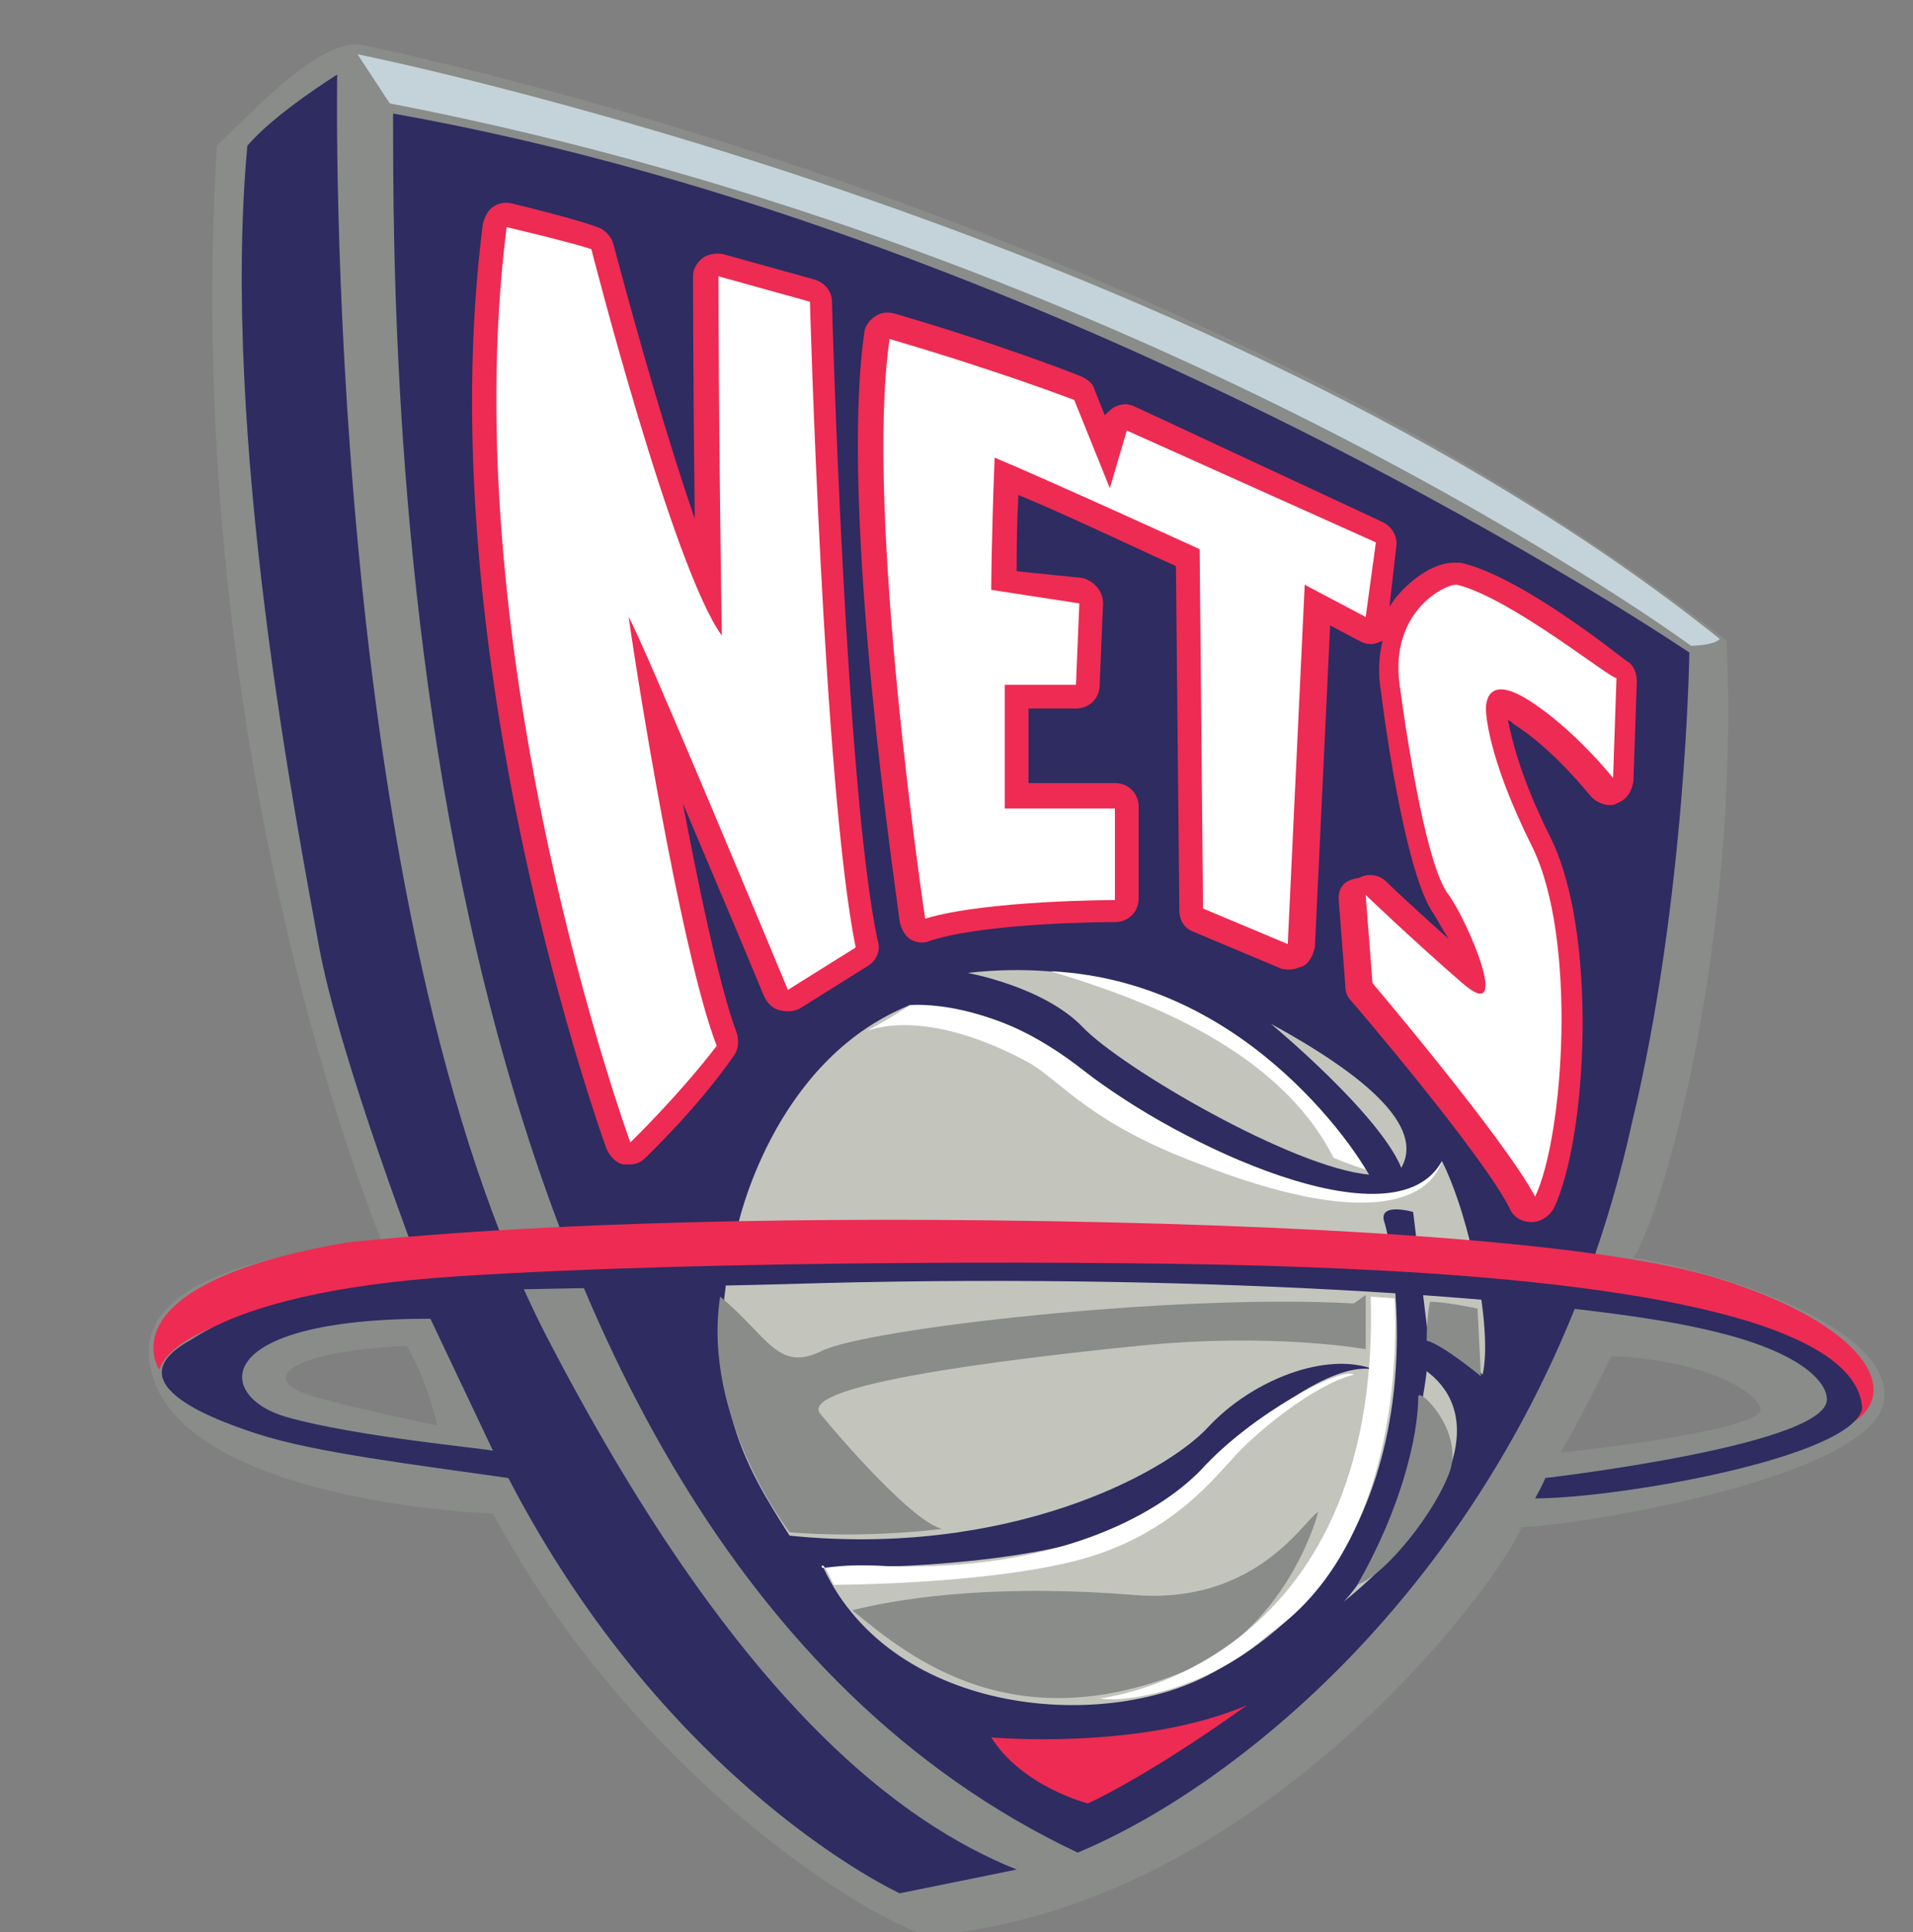 <?xml version="1.0" encoding="utf-8"?>
<!-- Generator: Adobe Illustrator 23.0.1, SVG Export Plug-In . SVG Version: 6.00 Build 0)  -->
<svg version="1.1" id="Capa_1" xmlns="http://www.w3.org/2000/svg" xmlns:xlink="http://www.w3.org/1999/xlink" x="0px" y="0px"
	 viewBox="0 0 112.9 114" style="enable-background:new 0 0 112.9 114;" xml:space="preserve">
<rect x="0" y="0" width="112.9" height="114" fill="#808080" stroke="none"/>
<style type="text/css">
	.st0{fill:#175384;}
	.st1{fill:#A0A5AA;}
	.st2{fill:#0B040C;}
	.st3{fill:#FFC727;}
	.st4{fill:#F0545B;}
	.st5{fill:#FFFFFF;}
	.st6{fill:#00A855;}
	.st7{fill:#B4C4C9;}
	.st8{fill:#221A21;}
	.st9{fill:#EF3A47;}
	.st10{fill:url(#SVGID_1_);}
	.st11{fill:url(#SVGID_2_);}
	.st12{fill:url(#SVGID_3_);}
	.st13{fill:url(#SVGID_4_);}
	.st14{fill:url(#SVGID_5_);}
	.st15{fill:url(#SVGID_6_);}
	.st16{fill:url(#SVGID_7_);}
	.st17{fill:url(#SVGID_8_);}
	.st18{fill:url(#SVGID_9_);}
	.st19{fill:url(#SVGID_10_);}
	.st20{fill:url(#SVGID_11_);}
	.st21{fill:url(#SVGID_12_);}
	.st22{fill:#313564;}
	.st23{fill:#F04B41;stroke:#FFFFFF;stroke-width:2.154;stroke-linecap:round;stroke-linejoin:round;stroke-miterlimit:10;}
	.st24{fill:#007FBA;stroke:#FFFFFF;stroke-width:2.154;stroke-linecap:round;stroke-linejoin:round;stroke-miterlimit:10;}
	.st25{fill:#313564;stroke:#FFFFFF;stroke-width:2.154;stroke-linecap:round;stroke-linejoin:round;stroke-miterlimit:10;}
	.st26{fill:#FFFFFF;stroke:#FFFFFF;stroke-width:2.154;stroke-linecap:round;stroke-linejoin:round;stroke-miterlimit:10;}
	.st27{clip-path:url(#SVGID_14_);}
	.st28{fill:#FBAC36;stroke:#FFFFFF;stroke-width:2.154;stroke-linecap:round;stroke-linejoin:round;stroke-miterlimit:10;}
	.st29{fill:#F04B41;}
	.st30{fill:#007FBA;}
	.st31{clip-path:url(#SVGID_16_);}
	.st32{fill:#FBAC36;}
	.st33{fill:#2C2F61;}
	.st34{fill:#B7B9BA;}
	.st35{fill:#EF3748;}
	.st36{fill:#8999AC;}
	.st37{fill:#2B2F61;}
	.st38{fill:#EE2C45;}
	.st39{fill:#101624;}
	.st40{fill:#59707A;}
	.st41{fill:#4A3285;}
	.st42{fill:#F79230;}
	.st43{fill:#F15733;}
	.st44{fill:#D7303F;}
	.st45{fill:#FAA832;}
	.st46{fill:#1F1721;}
	.st47{fill:#5F3188;}
	.st48{fill:#EE243D;}
	.st49{fill:#1F4BA0;}
	.st50{fill:#244789;}
	.st51{fill:#FBAE2E;}
	.st52{fill:#006991;}
	.st53{fill:#F9A01B;stroke:#FFFFFF;stroke-width:0.447;stroke-miterlimit:10;}
	.st54{fill:#FAA533;}
	.st55{fill:#0092BC;}
	.st56{fill:#15182C;}
	.st57{fill:#3E419A;}
	.st58{fill:#101721;}
	.st59{fill:#ADA3A5;}
	.st60{fill:#9CA7AC;}
	.st61{clip-path:url(#SVGID_18_);}
	.st62{clip-path:url(#SVGID_20_);}
	.st63{fill:#F3FAF7;}
	.st64{fill:#2D2F63;}
	.st65{fill:#FAA819;}
	.st66{fill:#FEF6FA;}
	.st67{fill:#004F30;}
	.st68{fill:#A2C7D3;}
	.st69{fill:#EE2E55;}
	.st70{fill:#32366E;}
	.st71{fill:#00ADDC;}
	.st72{fill:#FFFFFF;stroke:#00ACD0;stroke-width:0.291;stroke-miterlimit:10;}
	.st73{fill:#FFFFFF;stroke:#00ACD0;stroke-width:0.297;stroke-miterlimit:10;}
	.st74{fill:#450000;}
	.st75{fill:#EE224A;}
	.st76{fill:#0064A5;}
	.st77{fill:#F47736;}
	.st78{fill:#B5BCBF;}
	.st79{fill:#F47B35;}
	.st80{fill:#EE2B52;}
	.st81{fill:#0C060E;}
	.st82{fill:#B58D49;}
	.st83{fill:#C9BBCB;}
	.st84{fill:#BA924C;}
	.st85{fill:#006BAF;}
	.st86{fill:#B3C5CB;}
	.st87{fill:#898C89;}
	.st88{fill:#2E2C61;}
	.st89{fill:#C3C5BD;}
	.st90{fill:#C4D2D9;}
	.st91{fill:#EE284D;}
	.st92{fill:#161212;}
	.st93{fill:#EE274E;}
	.st94{fill:#A2A7AA;}
	.st95{fill:#A6AAAC;}
	.st96{fill:#A1A2AB;}
	.st97{fill:#110B13;}
	.st98{fill:#AFC1C6;}
	.st99{fill:#0067AD;}
	.st100{fill:#FBFBFB;}
	.st101{fill:#0065AF;}
	.st102{fill:#121A26;}
	.st103{fill:#008D4C;}
	.st104{fill:#B43A3D;}
	.st105{fill:#111623;}
	.st106{fill:#AB9048;}
	.st107{fill:#F8A174;}
	.st108{fill:#120B19;}
	.st109{fill:#C59751;}
	.st110{fill:#B33638;}
	.st111{fill:#009154;}
	.st112{fill:#1C2026;}
	.st113{fill:#EE2844;}
	.st114{fill:#30385F;}
	.st115{fill:#3A84B1;}
	.st116{fill:#A3C5D7;}
	.st117{fill:#F9A039;}
	.st118{fill:#B0BEC0;}
	.st119{fill:#231D46;}
	.st120{fill:#FDB840;}
	.st121{fill:#CD2C32;}
	.st122{fill:#272049;}
	.st123{fill:#FEC027;}
	.st124{fill:#ADC7C6;}
	.st125{fill:#014429;}
	.st126{fill:#DF2539;}
	.st127{fill:#F57E30;}
	.st128{fill:#ED1942;}
	.st129{fill:#FEF9FB;}
	.st130{fill:#0065AA;}
	.st131{fill:#A6B5B8;}
	.st132{fill:#0B040C;stroke:#0B040C;stroke-width:0.272;stroke-miterlimit:10;}
	.st133{fill:#F7F9FD;}
	.st134{fill:none;stroke:#EBF2CC;stroke-width:0.297;stroke-miterlimit:10;}
	.st135{fill:#48484A;}
	.st136{opacity:0.2;}
	.st137{fill:#EE2E3B;}
	.st138{fill:#005BA6;}
	.st139{fill:#737577;}
	.st140{fill:#A1A0A5;}
	.st141{fill:#272360;}
	.st142{fill:#FAFAFB;}
	.st143{fill:#058BA6;}
	.st144{fill:#DEDBE7;}
	.st145{fill:#B2965B;}
	.st146{fill:#1B305B;}
	.st147{fill:#F9F9FA;}
	.st148{fill:#E12039;}
	.st149{fill:#FEF4F4;}
</style>
<g>
	<path class="st87" d="M96.4,74.2c1.7-2.5,6.3-18.5,5.5-36.4C69.3,12.1,21.1,2.6,21.1,2.6c-2.5,0-6,3.8-8.3,6
		c-2.2,36.4,9.8,64.8,9.8,64.8S8.1,73.9,8.8,80.2c0.7,6.8,13.8,8.8,20.3,9.1c7.5,14,20.3,23.1,25.6,24.9
		c19.3-1.5,33.6-20.5,35.1-24.1c4.3-0.2,20.9-3.1,21.4-7.5C111.7,78.4,102,75.1,96.4,74.2z M17.7,82.1c-2.2-1,0-2.4,6.3-2.7
		c1.3,2.2,1.8,4.7,1.8,4.7S19,82.7,17.7,82.1z M92.1,85.7c1.2-2,3-5.7,3-5.7c6,0.3,8.8,2.3,8.8,3.2C103.9,84.1,96.9,85.2,92.1,85.7z
		"/>
	<path class="st88" d="M99.7,38.5c0,0-36.4-24.7-76.5-31.8c0,14.7-0.2,83.4,40.4,102.6c10.1-4.2,27.2-18,32.7-43
		C99.5,53.1,99.7,38.5,99.7,38.5z"/>
	<g>
		<g>
			<path class="st80" d="M49.1,17.8c0-0.6-0.4-1.1-1-1.3L42.7,15c-0.4-0.1-0.9,0-1.2,0.2c-0.4,0.3-0.6,0.7-0.6,1.1
				c0,0.1,0,5.5,0.1,14.3c-1.9-5.5-3.9-12.8-4.8-16.2c-0.1-0.4-0.4-0.7-0.7-0.9c-0.2-0.1-1.2-0.5-5.3-1.5c-0.4-0.1-0.8,0-1.1,0.2
				c-0.3,0.2-0.5,0.6-0.6,1c-3.3,25.5,7.2,54.3,7.3,54.6c0.2,0.4,0.5,0.8,1,0.9c0.1,0,0.2,0,0.3,0c0.4,0,0.7-0.1,1-0.4
				c0.5-0.5,3.1-3,5.2-6c0.3-0.4,0.3-0.9,0.2-1.3c-1.1-2.9-2.4-9.4-3.2-13.6c1.6,3.8,3.4,8,4.8,11.4c0.2,0.4,0.5,0.7,0.9,0.8
				c0.4,0.1,0.8,0.1,1.2-0.1l4-2.5c0.5-0.3,0.8-0.9,0.6-1.5C49.9,46.6,49.1,18.1,49.1,17.8z"/>
			<path class="st80" d="M96,39c-0.3-0.2-6.2-5-9.8-5.8c-0.1,0-0.3,0-0.4,0c-1,0-2.2,0.7-3.2,1.8c-0.2,0.2-0.4,0.5-0.6,0.8l0.4-3.5
				c0.1-0.6-0.2-1.2-0.8-1.5L67,24c-0.4-0.2-0.8-0.2-1.2,0c-0.2,0.1-0.4,0.3-0.6,0.5l-0.6-1.5c-0.1-0.4-0.4-0.6-0.8-0.8
				c0,0-4.5-1.8-11-3.7c-0.4-0.1-0.8-0.1-1.2,0.2c-0.3,0.2-0.6,0.6-0.6,1c-1.5,10.5,2,33.7,2.1,34.7c0.1,0.4,0.3,0.8,0.6,1
				c0.3,0.2,0.8,0.3,1.2,0.1c3.4-1.1,10.8-1.1,10.9-1.1c0.8,0,1.4-0.6,1.4-1.4v-5.4c0-0.8-0.6-1.4-1.4-1.4h-5.1v-4.4h2.8
				c0.8,0,1.4-0.6,1.4-1.4l0.2-4.8c0-0.7-0.5-1.3-1.2-1.5L60,33.7c0-1,0-2.5,0.1-4.5c2.9,1.2,7.3,3.3,9.3,4.2l0.2,20.3
				c0,0.6,0.3,1.1,0.9,1.3l5,2.1c0.2,0.1,0.4,0.1,0.6,0.1c0.3,0,0.5-0.1,0.8-0.2c0.4-0.2,0.6-0.7,0.7-1.1l0.9-19l1.7,0.9
				c0.2,0.1,0.4,0.2,0.7,0.2c0.2,0,0.5-0.1,0.7-0.2c0,0,0,0,0,0c-0.2,0.8-0.3,1.8-0.1,3c0.4,3.2,1.6,11,3.1,13.1
				c0.2,0.3,0.5,0.9,0.9,1.5c-1.8-1.6-3.3-3-3.7-3.4c-0.4-0.4-1.1-0.5-1.6-0.2C79.3,51.9,79,52.4,79,53l0.4,5.2
				c0,0.3,0.1,0.6,0.3,0.8c0.1,0.1,7.8,9.1,9.4,12.3c0.2,0.5,0.7,0.8,1.3,0.8h0c0,0,0,0,0,0c0.5,0,1-0.3,1.3-0.8
				c2-4.2,2.6-16.3-0.2-21.9c-1.8-3.6-2.3-5.9-2.5-6.9c0.1,0,0.2,0.1,0.3,0.2c2.4,1.5,4.5,4.2,4.6,4.3c0.3,0.3,0.7,0.5,1.1,0.5
				c0.1,0,0.3,0,0.4-0.1c0.6-0.2,0.9-0.7,1-1.3l0.2-5.9C96.6,39.7,96.4,39.2,96,39z"/>
		</g>
	</g>
	<g>
		<path class="st5" d="M37.2,67.4c0,0-10.5-28.7-7.3-54c4.2,1,5,1.3,5,1.3s4.8,18.8,7.7,22.8c-0.2-13-0.2-21.2-0.2-21.2l5.4,1.5
			c0,0,0.8,28.7,2.7,38.1c-4,2.5-4,2.5-4,2.5s-8.6-20.7-9.4-22c1,6.9,3.4,20.7,5.2,25.3C40,64.7,37.2,67.4,37.2,67.4z"/>
		<path class="st5" d="M54.6,54.2c0,0-3.6-23.9-2.1-34.2c6.5,1.9,10.9,3.6,10.9,3.6l2.1,5.2l1-3.4L81.2,32l-0.6,4.4L77,34.5l-1,21.2
			l-5-2.1l-0.2-21.2c0,0-9.2-4.2-12.1-5.4c-0.2,5.2-0.2,7.8-0.2,7.8l5.2,0.8l-0.2,4.8h-4.2v7.3h6.5v5.4
			C65.9,53.1,58.2,53.1,54.6,54.2z"/>
		<path class="st5" d="M86,34.5c-0.6-0.1-4,1.5-3.4,5.9c0.6,4.4,1.7,10.9,2.9,12.4c1.1,1.5,3.8,7.8,0.8,5.2
			c-3.1-2.7-5.7-5.2-5.7-5.2l0.4,5.2c0,0,7.8,9.2,9.6,12.6c1.7-3.6,2.5-15.3-0.2-20.7c-2.7-5.4-2.7-8-2.7-8s-0.2-2.3,2.5-0.6
			c2.7,1.7,5,4.6,5,4.6l0.2-5.9C95.1,40.1,89.2,35.3,86,34.5z"/>
	</g>
	<path class="st88" d="M32.6,79.5C19,54,19.9,4.4,19.9,4.4s-3.7,2.3-5.3,4.2c-1.6,17.1,3,40.4,4.2,47.1c1.2,6.7,6.3,19.9,6.3,19.9
		L23.3,76c0,0-5.1,0-11.1,2.6c-6,2.6-0.4,4.9,3,6c3.4,1.1,9.2,1.8,14.8,2.6c9.5,18.3,23.1,24.5,23.1,24.5l6.9-1.4
		C53.3,107.6,43.7,100.7,32.6,79.5z M16.9,83.6c-4.2-1.2-4.6-5.8,8.5-5.8l3.7,7.8C29.1,85.5,21.1,84.8,16.9,83.6z"/>
	<g>
		<path class="st89" d="M43.5,72.5c0,0,2-9.9,10.2-13.2c4.9,0.2,7.4,1.7,10.3,3.9c2.8,2.2,17.7,12,21.1,5.3c1.7,3.4,3,10,2.4,12.6
			c-1.3-1.5-3.2-2.1-3.2-2.1l-0.9-7.5c0,0-2.1-0.6-1.7,0.6c0.4,1.1,4.1,18.8-9.8,26.4c-6.4,3.8-19.2,2.8-23.3-6
			c7.5,0,18.1-0.8,21.8-4.9c3.8-4.1,8.3-7.3,10.7-6.8c-2.8-1.1-7.2,0.6-9.8,3.4c-2.6,2.8-11.9,7.7-24.7,6.4
			C44,86.5,41.1,82,43.5,72.5z"/>
		<path class="st89" d="M57.1,57.4c0,0,4.5,0.8,6.8,3.2c2.3,2.4,12.4,8.3,16.9,8.7C78.2,64.9,70.3,55.9,57.1,57.4z"/>
		<path class="st89" d="M75,60.4c0,0,6.4,5.3,7.7,8.5C83.9,66.8,81.6,64,75,60.4z"/>
		<path class="st89" d="M84.2,80.9c0,0-1.1,9.6-4.9,13.6C85,89.9,88.2,83.9,84.2,80.9z"/>
	</g>
	<path class="st80" d="M58.5,102.5c0,0,8.8,0.8,15.1-1.9c-6,4.3-9.4,5.8-9.4,5.8S60.3,105.4,58.5,102.5z"/>
	<path class="st87" d="M79.9,76.9c-10.7-0.6-28.8,1.5-31.4,2.8c-2.6,1.3-3.2-0.9-6-3.2c-1.1,7.2,4.1,13.9,4.1,13.9s4,0.4,9-0.2
		c-1.7-0.4-5.8-5.1-7.2-6.8c-1.3-1.7,10.9-3.2,18.8-4c7.9-0.8,13.4,0.2,13.4,0.2s0-2.6,0-3.2"/>
	<path class="st87" d="M77.8,89.2c-0.8,0.4-3.6,5.5-10.9,4.9c-7.3-0.6-13,0-16.6,0.9c3.4,2.8,9.6,7.9,20.1,3.4
		C76.2,95.6,77.8,89.2,77.8,89.2z"/>
	<path class="st87" d="M83.7,82.4c0-0.6,2.6,1.9,1.9,4.3c-0.8,2.4-3.8,6.2-5.5,6.8C82.7,89,83.7,84.7,83.7,82.4z"/>
	<path class="st87" d="M84.4,76.8c0.9,0,2.8,0.4,2.8,0.4l0.2,4c0,0-2.3-1.9-3.2-2.1C84.2,77.5,84.4,76.8,84.4,76.8z"/>
	<path class="st80" d="M9.4,80.8c0,0-3.4-5,11.1-7.5c7.7-0.8,20.1-1.5,38.1-1.3c18,0.2,35.5,1.2,42.7,3.4c8.8,2.7,11.1,6.8,7.9,8.6
		c0.2-1.5,1.3-4.3-14.1-6.7c-22.9-3.6-54.5-2-67.1-1.4C15.8,76.4,10.2,78.5,9.4,80.8z"/>
	<path class="st88" d="M9.8,80.5c0,0,1.8-4.2,17.2-5.2c15.4-1,39.4-0.9,48.4-0.6c9,0.3,34.1,1.3,34.5,8.4
		c-0.6,2.9-14.4,5.3-19.3,5.3c0.5-0.9,0.6-1.2,0.6-1.2s17.3-2,16.6-4.8c0,0,0-2.4-7.3-4c-7.4-1.7-28.6-3.3-52-2.7
		C25.3,76.4,15.2,75.3,9.8,80.5z"/>
	<path class="st90" d="M23,6.1l-1.9-2.9c0,0,49.8,10,80.4,34.5c-0.4,0.4-1.7,0.4-1.7,0.4S68.1,14.8,23,6.1z"/>
	<path class="st5" d="M64.9,100.2c0,0,16.6-1.7,16-23.7l1.4,0.1c0,0,1.1,14-7.4,19.8C71.4,99.6,66.5,100.5,64.9,100.2z"/>
	<path class="st5" d="M49.2,93.5c0,0,8.2,0,13.8-1.3c5.7-1.3,8.4-4.7,9.7-6.1c1.3-1.5,4.8-4.4,7.2-5c-0.7-0.5-6,2.3-9,5.6
		c-2.7,2.8-8.8,6-18.5,5.7c-3.3-0.2-4,0.3-3.9,0C48.6,92.1,49.2,93.5,49.2,93.5z"/>
	<path class="st5" d="M53.7,59.3c0,0,4.8-0.5,10.3,3.9c5.5,4.3,18.3,10.4,21.1,5.3c-0.8,2.4-4.6,4-14.5,0.1
		c-6.1-2.3-7.8-4.6-9.7-5.8c-1.2-0.7-6-3.2-9.7-2C52.7,60,53.7,59.3,53.7,59.3z"/>
	<path class="st5" d="M80.6,69c0,0-6.4-11.1-18.6-11.7c5.3,1.6,13.4,4.5,16.7,11C79.6,68.7,80.6,69,80.6,69z"/>
</g>
</svg>
